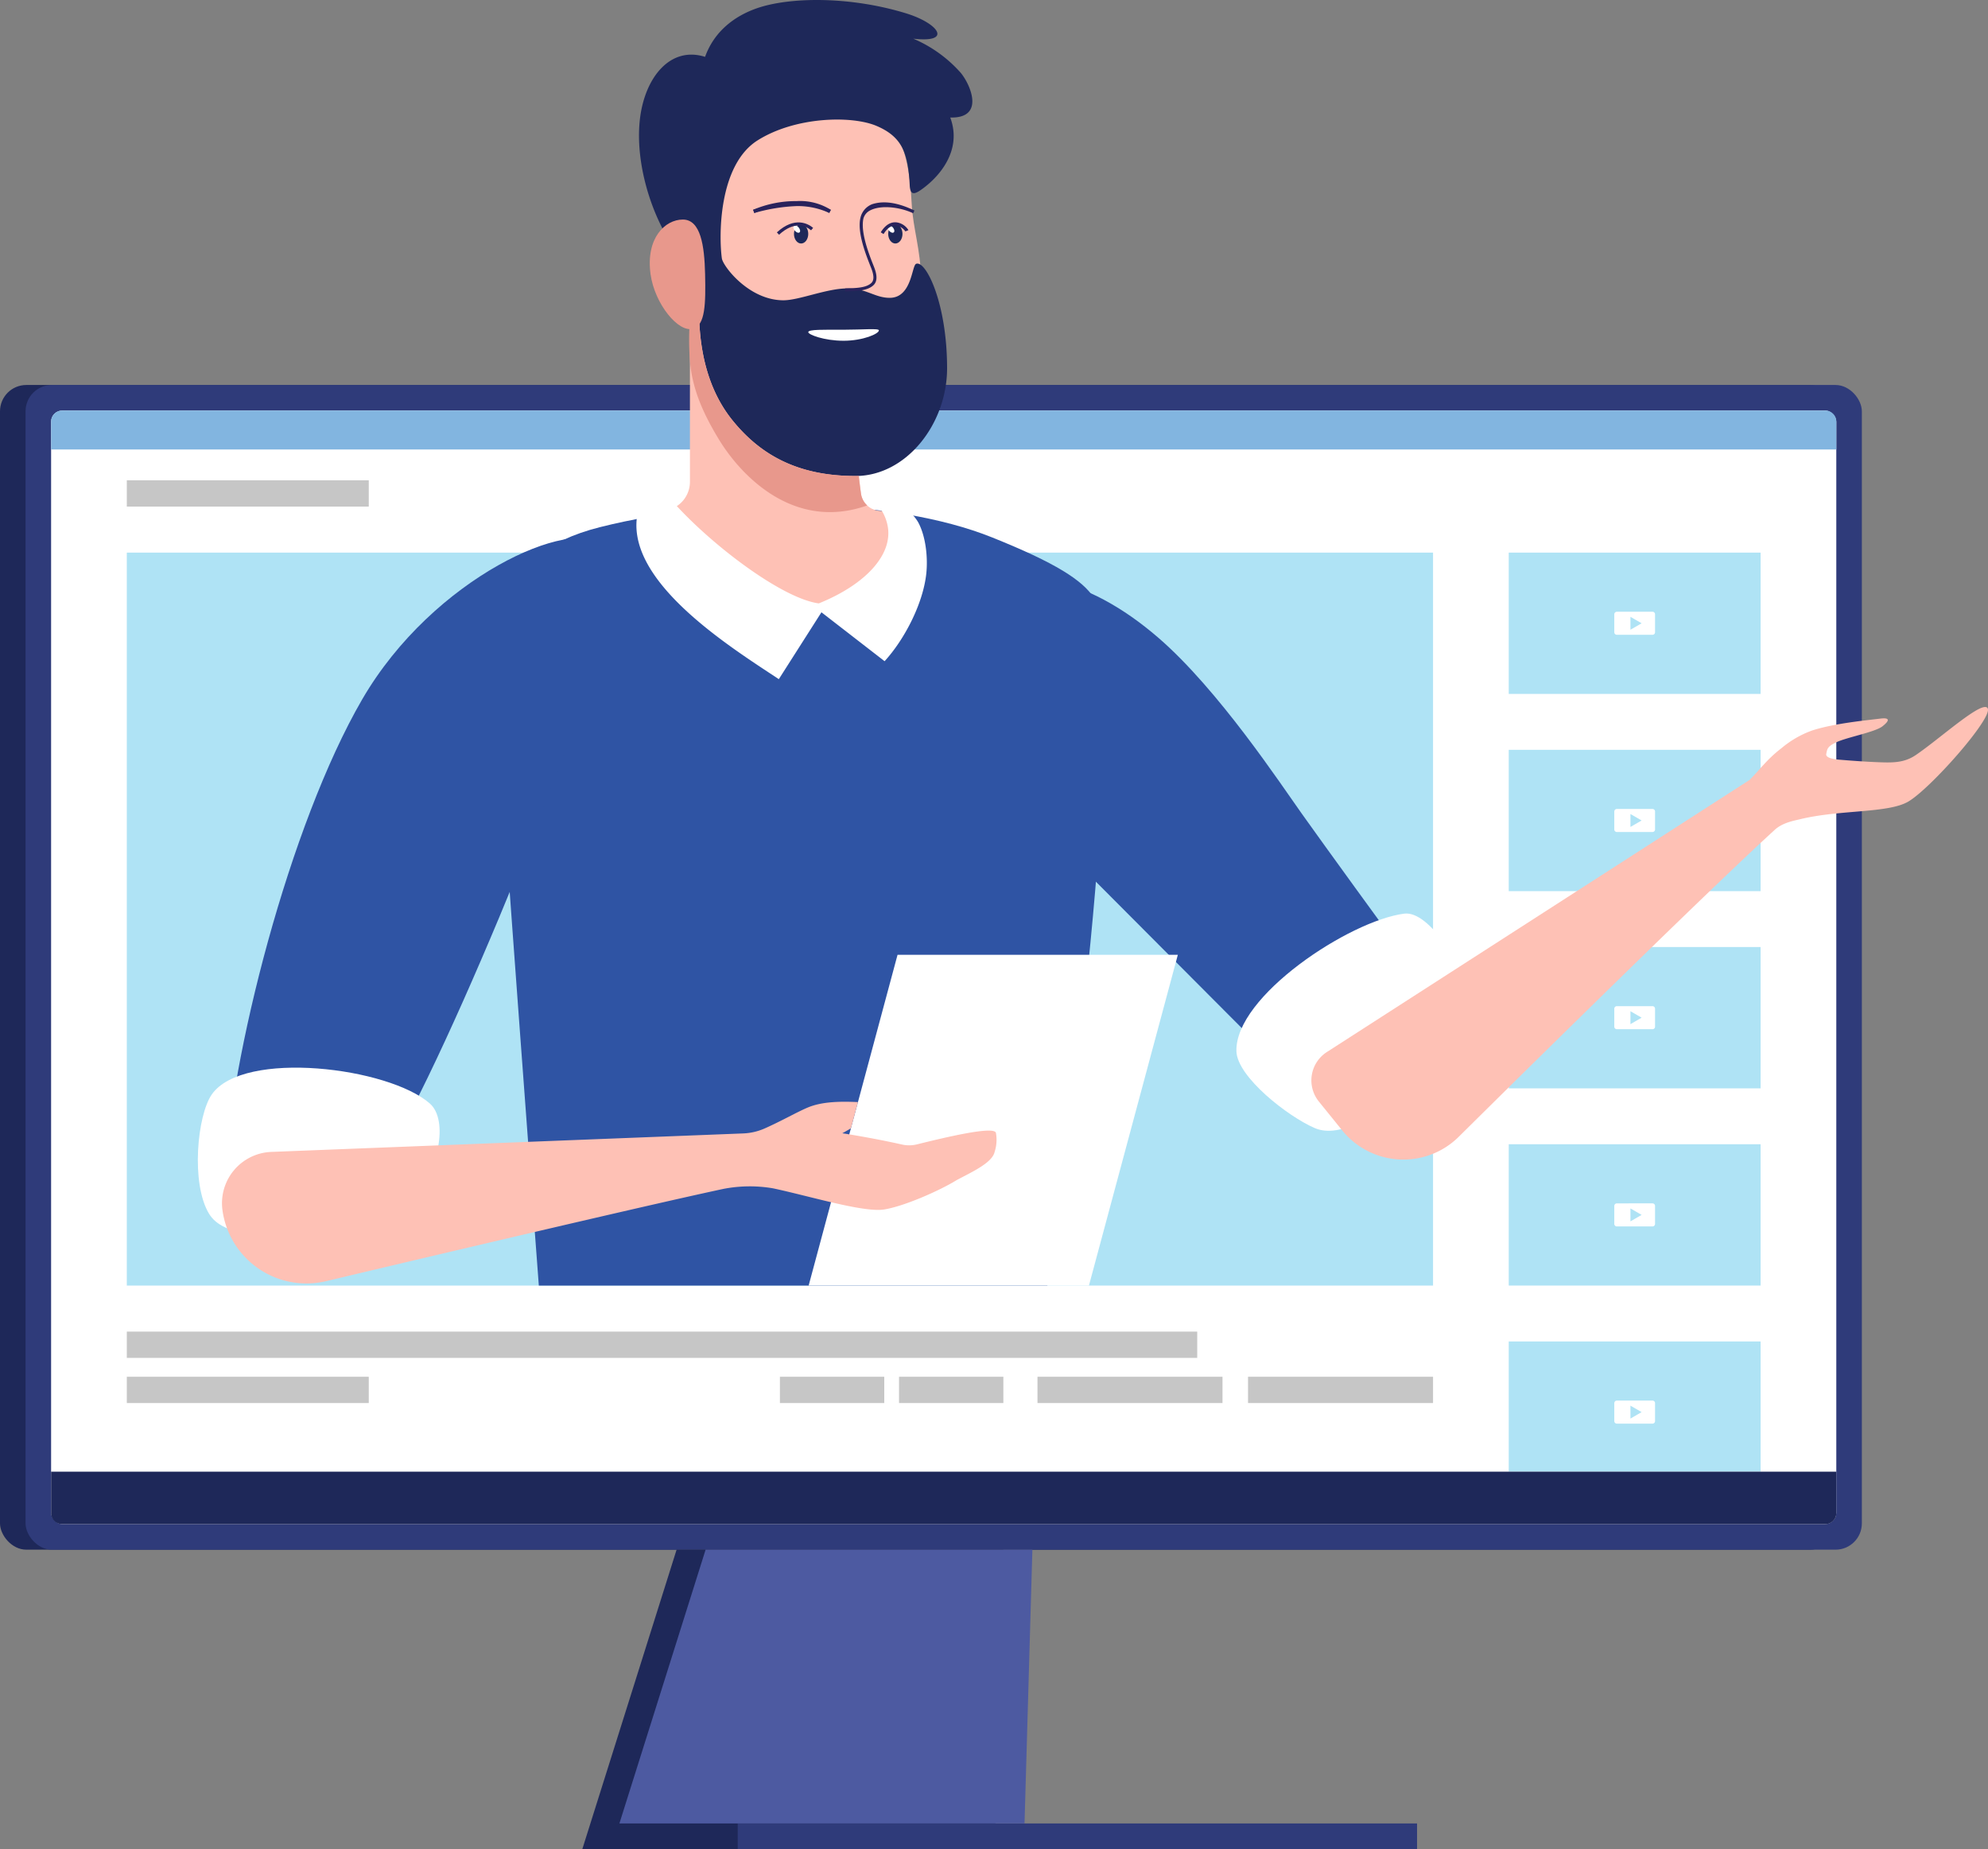 <svg xmlns="http://www.w3.org/2000/svg" xmlns:xlink="http://www.w3.org/1999/xlink" width="404.483" height="376.17" viewBox="0 0 404.483 376.17">
  <rect x="0" y="0" width="404.483" height="376.17" fill="#808080" stroke="none"/>
  <defs>
    <linearGradient id="linear-gradient" x1="76.791" y1="1.018" x2="76.627" y2="0.017" gradientUnits="objectBoundingBox">
      <stop offset="0.008" stop-color="#2f3b7a"/>
      <stop offset="1" stop-color="#4d5aa1"/>
    </linearGradient>
  </defs>
  <g id="Join_btn_top" transform="translate(-636.856 -123.523)">
    <g id="Group_1158" data-name="Group 1158" transform="translate(636.856 201.847)">
      <rect id="Rectangle_243" data-name="Rectangle 243" width="373.618" height="236.951" rx="5.352" fill="#1e2859"/>
      <g id="Group_1156" data-name="Group 1156" transform="translate(5.199)">
        <rect id="Rectangle_244" data-name="Rectangle 244" width="373.618" height="236.951" rx="5.352" fill="#2f3b7a"/>
        <rect id="Rectangle_245" data-name="Rectangle 245" width="363.22" height="226.552" rx="2.274" transform="translate(5.199 5.199)" fill="#fff"/>
        <rect id="Rectangle_246" data-name="Rectangle 246" width="265.767" height="149.115" transform="translate(20.603 34.102)" fill="#37bae6" opacity="0.4"/>
        <rect id="Rectangle_247" data-name="Rectangle 247" width="217.787" height="5.351" transform="translate(20.603 192.581)" fill="#c6c6c6"/>
        <rect id="Rectangle_248" data-name="Rectangle 248" width="49.229" height="5.351" transform="translate(20.603 201.767)" fill="#c6c6c6"/>
        <rect id="Rectangle_249" data-name="Rectangle 249" width="37.642" height="5.351" transform="translate(248.728 201.767)" fill="#c6c6c6"/>
        <g id="Group_1151" data-name="Group 1151" transform="translate(301.774 34.102)">
          <rect id="Rectangle_250" data-name="Rectangle 250" width="51.242" height="28.75" fill="#37bae6" opacity="0.4"/>
          <path id="Path_1370" data-name="Path 1370" d="M1075.967,292.326V289.7l2.276,1.314Zm4.487-3.659H1073.2a.52.52,0,0,0-.519.519v3.651a.52.52,0,0,0,.519.519h7.255a.519.519,0,0,0,.519-.519v-3.651A.519.519,0,0,0,1080.454,288.667Z" transform="translate(-1051.206 -276.637)" fill="#fff"/>
        </g>
        <g id="Group_1152" data-name="Group 1152" transform="translate(301.774 74.223)">
          <rect id="Rectangle_251" data-name="Rectangle 251" width="51.242" height="28.75" fill="#37bae6" opacity="0.4"/>
          <path id="Path_1371" data-name="Path 1371" d="M1075.967,345.564v-2.628l2.276,1.314Zm4.487-3.658H1073.2a.519.519,0,0,0-.519.519v3.651a.519.519,0,0,0,.519.519h7.255a.519.519,0,0,0,.519-.519v-3.651A.519.519,0,0,0,1080.454,341.906Z" transform="translate(-1051.206 -329.875)" fill="#fff"/>
        </g>
        <g id="Group_1153" data-name="Group 1153" transform="translate(301.774 114.345)">
          <rect id="Rectangle_252" data-name="Rectangle 252" width="51.242" height="28.75" fill="#37bae6" opacity="0.4"/>
          <path id="Path_1372" data-name="Path 1372" d="M1075.967,398.8v-2.627l2.276,1.314Zm4.487-3.658H1073.2a.519.519,0,0,0-.519.519v3.651a.52.52,0,0,0,.519.519h7.255a.519.519,0,0,0,.519-.519v-3.651A.519.519,0,0,0,1080.454,395.144Z" transform="translate(-1051.206 -383.114)" fill="#fff"/>
        </g>
        <g id="Group_1154" data-name="Group 1154" transform="translate(301.774 154.466)">
          <rect id="Rectangle_253" data-name="Rectangle 253" width="51.242" height="28.75" fill="#37bae6" opacity="0.4"/>
          <path id="Path_1373" data-name="Path 1373" d="M1075.967,452.041v-2.628l2.276,1.314Zm4.487-3.659H1073.2a.52.52,0,0,0-.519.519v3.651a.52.52,0,0,0,.519.519h7.255a.519.519,0,0,0,.519-.519V448.9A.519.519,0,0,0,1080.454,448.382Z" transform="translate(-1051.206 -436.352)" fill="#fff"/>
        </g>
        <g id="Group_1155" data-name="Group 1155" transform="translate(301.774 194.588)">
          <rect id="Rectangle_254" data-name="Rectangle 254" width="51.242" height="26.491" fill="#37bae6" opacity="0.4"/>
          <path id="Path_1374" data-name="Path 1374" d="M1075.967,505.279v-2.628l2.276,1.314Zm4.487-3.658H1073.2a.519.519,0,0,0-.519.519v3.651a.519.519,0,0,0,.519.519h7.255a.519.519,0,0,0,.519-.519V502.14A.519.519,0,0,0,1080.454,501.621Z" transform="translate(-1051.206 -489.59)" fill="#fff"/>
        </g>
        <path id="Rectangle_255" data-name="Rectangle 255" d="M0,0H363.22a0,0,0,0,1,0,0V8.439a2.233,2.233,0,0,1-2.233,2.233H2.249A2.249,2.249,0,0,1,0,8.424V0A0,0,0,0,1,0,0Z" transform="translate(5.199 221.079)" fill="#1e2859"/>
        <rect id="Rectangle_256" data-name="Rectangle 256" width="49.229" height="5.351" transform="translate(20.603 19.386)" fill="#c6c6c6"/>
        <path id="Rectangle_257" data-name="Rectangle 257" d="M2.249,0H360.99a2.23,2.23,0,0,1,2.23,2.23V7.923a0,0,0,0,1,0,0H0a0,0,0,0,1,0,0V2.249A2.249,2.249,0,0,1,2.249,0Z" transform="translate(5.199 5.199)" fill="#82b5e0"/>
        <rect id="Rectangle_258" data-name="Rectangle 258" width="37.642" height="5.351" transform="translate(205.89 201.767)" fill="#c6c6c6"/>
        <rect id="Rectangle_259" data-name="Rectangle 259" width="21.226" height="5.351" transform="translate(153.487 201.767)" fill="#c6c6c6"/>
        <rect id="Rectangle_260" data-name="Rectangle 260" width="21.226" height="5.351" transform="translate(177.722 201.767)" fill="#c6c6c6"/>
      </g>
      <g id="Group_1157" data-name="Group 1157" transform="translate(118.485 236.951)">
        <path id="Path_1375" data-name="Path 1375" d="M813.253,541.869H879.74l-1.749,60.9H794.076Z" transform="translate(-794.076 -541.869)" fill="#1e2859"/>
        <rect id="Rectangle_261" data-name="Rectangle 261" width="138.221" height="5.199" transform="translate(169.832 60.895) rotate(180)" fill="#2f3b7a"/>
        <path id="Path_1376" data-name="Path 1376" d="M804.081,597.566l17.54-55.7h66.487l-1.6,55.7Z" transform="translate(-796.541 -541.869)" fill="url(#linear-gradient)"/>
      </g>
    </g>
    <g id="Group_1164" data-name="Group 1164" transform="translate(677.109 123.523)">
      <path id="Path_1377" data-name="Path 1377" d="M871.517,266.445c-20.356-8.165-53.947-8.585-79.814-2.077-22.3,5.608-21.968,21.729-21.578,27.854,1.917,30.085,9.172,126.434,9.172,126.434H882.762s13.686-88.312,11.318-127.166C893.413,280.536,897.383,276.82,871.517,266.445Z" transform="translate(-709.919 -157.114)" fill="#2f54a4"/>
      <path id="Path_1378" data-name="Path 1378" d="M970.171,393.559,873.23,296.3,887.225,284.6c13.075-9.607,29.109-5.454,43.617,7.112,12.166,10.538,24.734,29.578,29.072,35.67,10.633,14.931,40.8,56.127,40.8,56.127l-10.52,9.389C984.112,398.323,975.338,398.613,970.171,393.559Z" transform="translate(-735.346 -161.906)" fill="#2f54a4"/>
      <path id="Path_1379" data-name="Path 1379" d="M697.339,400.088c1.138-25.582,13.324-73.046,28.1-98.5,14.445-24.879,42.915-37.4,49.214-31.314,3.526,3.409,2.895,9.264.629,17.152-6.4,22.263-36.07,96.392-48.275,111.981-6.832,8.726-13.745,23.789-23.11,16.953C699.958,413.487,696.912,409.687,697.339,400.088Z" transform="translate(-692 -159.304)" fill="#2f54a4"/>
      <path id="Path_1380" data-name="Path 1380" d="M930.288,381.28H873.259l-18.087,67.29H912.2Z" transform="translate(-730.897 -187.028)" fill="#fff"/>
      <path id="Path_1381" data-name="Path 1381" d="M862.286,244.919h-2.513a4.092,4.092,0,0,1-4.058-3.507,129.563,129.563,0,0,1-1.194-18.148,164.164,164.164,0,0,1,2.52-28.863H820.912v44.611A5.907,5.907,0,0,1,815,244.919h-.859c0,12.716,18.626,20.129,32.352,20.129S867.886,254.13,862.286,244.919Z" transform="translate(-720.789 -140.986)" fill="#fec1b5"/>
      <path id="Path_1382" data-name="Path 1382" d="M734.571,436.989c-5.544,5.016-36.217,14.028-42.02,4.484-3.733-6.14-2.421-20.089.588-24.327,6.465-9.108,35.968-5.487,44.342,1.9C741.379,422.489,739.055,432.932,734.571,436.989Z" transform="translate(-690.268 -194.534)" fill="#fff"/>
      <path id="Path_1383" data-name="Path 1383" d="M1017.647,386.6c.775,7.91-20.787,31.61-31.043,27.185-5.507-2.375-15.782-10.422-15.943-15.617-.346-11.164,22.987-26.586,34.156-28.013C1009.973,369.495,1017.14,381.426,1017.647,386.6Z" transform="translate(-759.35 -184.281)" fill="#fff"/>
      <path id="Path_1384" data-name="Path 1384" d="M1128.525,314.712c-.824-2.054-9.658,6.07-14.679,9.464-2.253,1.523-4.519,1.54-7.058,1.458-3.055-.1-6.313-.352-8.544-.538-1.617-.135-2.71-.509-2.589-1.145.2-1.037.212-1.531,2.067-2.4,2.188-1.028,7.857-2.051,9.376-3.245,1.642-1.292,1.34-1.788-.421-1.566-2.787.353-9.3.94-13.885,2.417a20.427,20.427,0,0,0-6.261,3.614c-2.953,2.256-4.437,4.434-6.489,6.46l-86,55.352a6.85,6.85,0,0,0-1.619,10.067l4.818,5.959a16.009,16.009,0,0,0,23.557,1.291s47.742-47.324,64.355-62.508c1.589-1.453,3.691-1.82,5.15-2.173,8.216-1.99,17.937-1.188,22.04-3.592C1116.887,330.958,1129.37,316.82,1128.525,314.712Z" transform="translate(-764.336 -170.547)" fill="#fec1b5"/>
      <path id="Path_1385" data-name="Path 1385" d="M871.337,186.941c0,6.692-1.543,9.917-3.906,15.033-3.818,8.27-7.716,13.605-14.935,13.605-11.686,0-24.343-14.194-24.343-31.7s9.539-31.7,24.343-31.7c13.048,0,16.3,6.057,17,20.082C869.729,176.816,871.337,181.726,871.337,186.941Z" transform="translate(-724.24 -130.581)" fill="#fec1b5"/>
      <path id="Path_1386" data-name="Path 1386" d="M809.606,147.378c1.078-8.207,6.178-14.508,13.209-12.289,1.891-5.26,6.073-8.326,10.526-9.879,6.663-2.323,18.98-2.491,30.443,1.05,6.547,2.023,9.476,6.056,1.393,5.131a26.985,26.985,0,0,1,9.609,6.893c1.966,2.295,5.121,9.348-2.087,9.147,2.518,6.761-2.319,12.234-6.094,14.812-1.338.914-2.055.842-2.149-.975-.334-6.452-1.428-9.854-6.742-12.124-5.021-2.145-16.479-1.929-24.2,2.928-7.975,5.017-7.916,19.428-7.284,24.017.213,1.552,5.471,8.526,12.522,8.526,3.225,0,8.792-2.417,13.02-2.417,3.891,0,5.59,1.917,8.609,1.917,4.517,0,4.465-6.555,5.375-6.919,1.959-.784,6.3,7.928,6.3,21.243,0,11.321-8.277,21.924-18.663,21.924-12.026,0-19.5-4.54-24.98-11.3-6.618-8.159-7.6-19.525-6.351-29.882a34.822,34.822,0,0,1-7.2-7.862C811,164.514,808.587,155.139,809.606,147.378Z" transform="translate(-719.613 -123.523)" fill="#1e2859"/>
      <path id="Path_1387" data-name="Path 1387" d="M812.437,193.89c.831,6.071,5.71,12.04,8.7,11.1,2.421-.76,2.537-4.973,2.4-11.1-.13-5.785-.9-11.1-4.529-11.1S811.437,186.585,812.437,193.89Z" transform="translate(-720.329 -138.124)" fill="#e8988c"/>
      <path id="Path_1388" data-name="Path 1388" d="M855.066,212.989c0,.5,3.218,1.751,7.187,1.751s7.187-1.421,7.187-2.113c0-.459-3.218-.13-7.187-.13S855.066,212.406,855.066,212.989Z" transform="translate(-730.871 -145.416)" fill="#fff"/>
      <g id="Group_1159" data-name="Group 1159" transform="translate(131.684 41.172)">
        <path id="Path_1389" data-name="Path 1389" d="M865.035,196.287l-.032-.618c.252-.013.512-.023.777-.033,1.672-.063,3.567-.136,4.57-1.079.571-.537.564-1.522-.02-3.01l-.133-.339c-.889-2.25-2.782-6.941-2.063-9.915a3.871,3.871,0,0,1,2.421-2.782c2.775-.87,5.77-.031,8.567,1.3l-.265.558c-2.687-1.278-6.79-1.79-9-.439a2.644,2.644,0,0,0-1.115,1.5c-.634,2.8,1.169,7.359,2.036,9.551l.134.341c.687,1.751.644,2.957-.132,3.686-1.173,1.1-3.191,1.18-4.971,1.247C865.541,196.264,865.284,196.274,865.035,196.287Z" transform="translate(-865.003 -178.155)" fill="#29235c"/>
      </g>
      <g id="Group_1160" data-name="Group 1160" transform="translate(112.999 41.229)">
        <path id="Path_1390" data-name="Path 1390" d="M840.419,180.342l-.21-.666a36,36,0,0,1,8.823-1.445h.036a15.967,15.967,0,0,1,6.778,1.407l.115.046-.26.65-.115-.047a15.184,15.184,0,0,0-6.518-1.357h-.035A35.778,35.778,0,0,0,840.419,180.342Z" transform="translate(-840.209 -178.231)" fill="#29235c"/>
      </g>
      <path id="Path_1391" data-name="Path 1391" d="M854.116,186.023c0,1.08-.65,1.956-1.453,1.956s-1.453-.876-1.453-1.956.65-1.956,1.453-1.956S854.116,184.943,854.116,186.023Z" transform="translate(-729.921 -138.44)" fill="#1e2859"/>
      <ellipse id="Ellipse_181" data-name="Ellipse 181" cx="1.453" cy="1.956" rx="1.453" ry="1.956" transform="translate(140.463 45.627)" fill="#1e2859"/>
      <g id="Group_1161" data-name="Group 1161" transform="translate(112.971 40.914)">
        <path id="Path_1392" data-name="Path 1392" d="M840.439,180.228l-.267-.646a22.147,22.147,0,0,1,8.851-1.77,11.717,11.717,0,0,1,7,1.8l-.4.576a11.071,11.071,0,0,0-6.6-1.681A21.194,21.194,0,0,0,840.439,180.228Z" transform="translate(-840.172 -177.813)" fill="#29235c"/>
      </g>
      <path id="Path_1393" data-name="Path 1393" d="M852.131,184.793c.31.375.386.824.169,1s-.644.023-.955-.352-.386-.823-.169-1S851.821,184.419,852.131,184.793Z" transform="translate(-729.882 -138.514)" fill="#fff"/>
      <path id="Path_1394" data-name="Path 1394" d="M877.573,184.793c.311.375.386.824.169,1s-.644.023-.955-.352-.386-.823-.169-1S877.263,184.419,877.573,184.793Z" transform="translate(-736.15 -138.514)" fill="#fff"/>
      <g id="Group_1162" data-name="Group 1162" transform="translate(117.813 45.244)">
        <path id="Path_1395" data-name="Path 1395" d="M847.036,186.072l-.439-.479c3.648-3.335,6.374-1.755,7.376-.922l-.415.5C852.475,184.269,850.188,183.19,847.036,186.072Z" transform="translate(-846.597 -183.559)" fill="#29235c"/>
      </g>
      <g id="Group_1163" data-name="Group 1163" transform="translate(138.947 45.223)">
        <path id="Path_1396" data-name="Path 1396" d="M875.213,185.924l-.573-.352c1.1-1.8,2.317-2.1,3.134-2.033a3.349,3.349,0,0,1,2.5,1.589l-.621.257a2.778,2.778,0,0,0-1.93-1.176C876.8,184.135,875.957,184.713,875.213,185.924Z" transform="translate(-874.64 -183.531)" fill="#29235c"/>
      </g>
      <path id="Path_1397" data-name="Path 1397" d="M838.189,429.618a6.6,6.6,0,0,1-3.041.032c-6.174-1.386-12.148-2.294-12.148-2.294s.741-.4,1.746-1l1.436-5.34c-3.556-.163-7.245-.115-10.134,1.073-2.14.88-5.519,2.825-8.888,4.308a11.922,11.922,0,0,1-4.337.995l-96.048,3.761a10.445,10.445,0,0,0-9.891,11.851,17.25,17.25,0,0,0,20.991,14.465s62.108-14.774,80.965-18.8a28.119,28.119,0,0,1,10.042-.111c7.355,1.556,18.4,4.957,22.586,4.31,4.017-.62,11.269-3.8,14.836-6,2.944-1.579,7.2-3.471,7.684-5.718a7.934,7.934,0,0,0,.264-3.884C853.827,425.836,844.117,428.149,838.189,429.618Z" transform="translate(-691.874 -196.802)" fill="#fec1b5"/>
      <path id="Path_1398" data-name="Path 1398" d="M866,262.707a8.733,8.733,0,0,0-7.365-4.286c-2.695,0,.118.558,1.089,4.706,1.393,5.954-4.274,12.188-13.941,16.09-7.563-.991-22.43-12.3-30.2-21.263-.525-.606-4.926-2.079-6.483,2.141-3.773,14.032,18.409,27.817,28.547,34.535l8.674-13.605,12.849,9.952c4.1-4.489,7.834-11.766,8.481-17.812C867.995,270,867.587,265.631,866,262.707Z" transform="translate(-719.441 -156.459)" fill="#fff"/>
      <path id="Path_1399" data-name="Path 1399" d="M859.136,243.874c-14.9,5.274-25.681-6.027-30.193-13.464-3.29-5.423-5.4-10.313-5.872-15.91a56.653,56.653,0,0,1,0-8.68c.154-2.3.4-4.568.672-6.779-.222-.182-.444-.356-.672-.525v-3.883c.746.726,1.532,1.424,2.325,2.069-1.25,10.36-.269,21.722,6.355,29.884,5.483,6.759,12.954,11.295,24.98,11.295.235,0,.464-.007.692-.014.141,1.317.3,2.519.45,3.6A4.045,4.045,0,0,0,859.136,243.874Z" transform="translate(-722.947 -141.043)" fill="#e8988c"/>
    </g>
  </g>
</svg>
